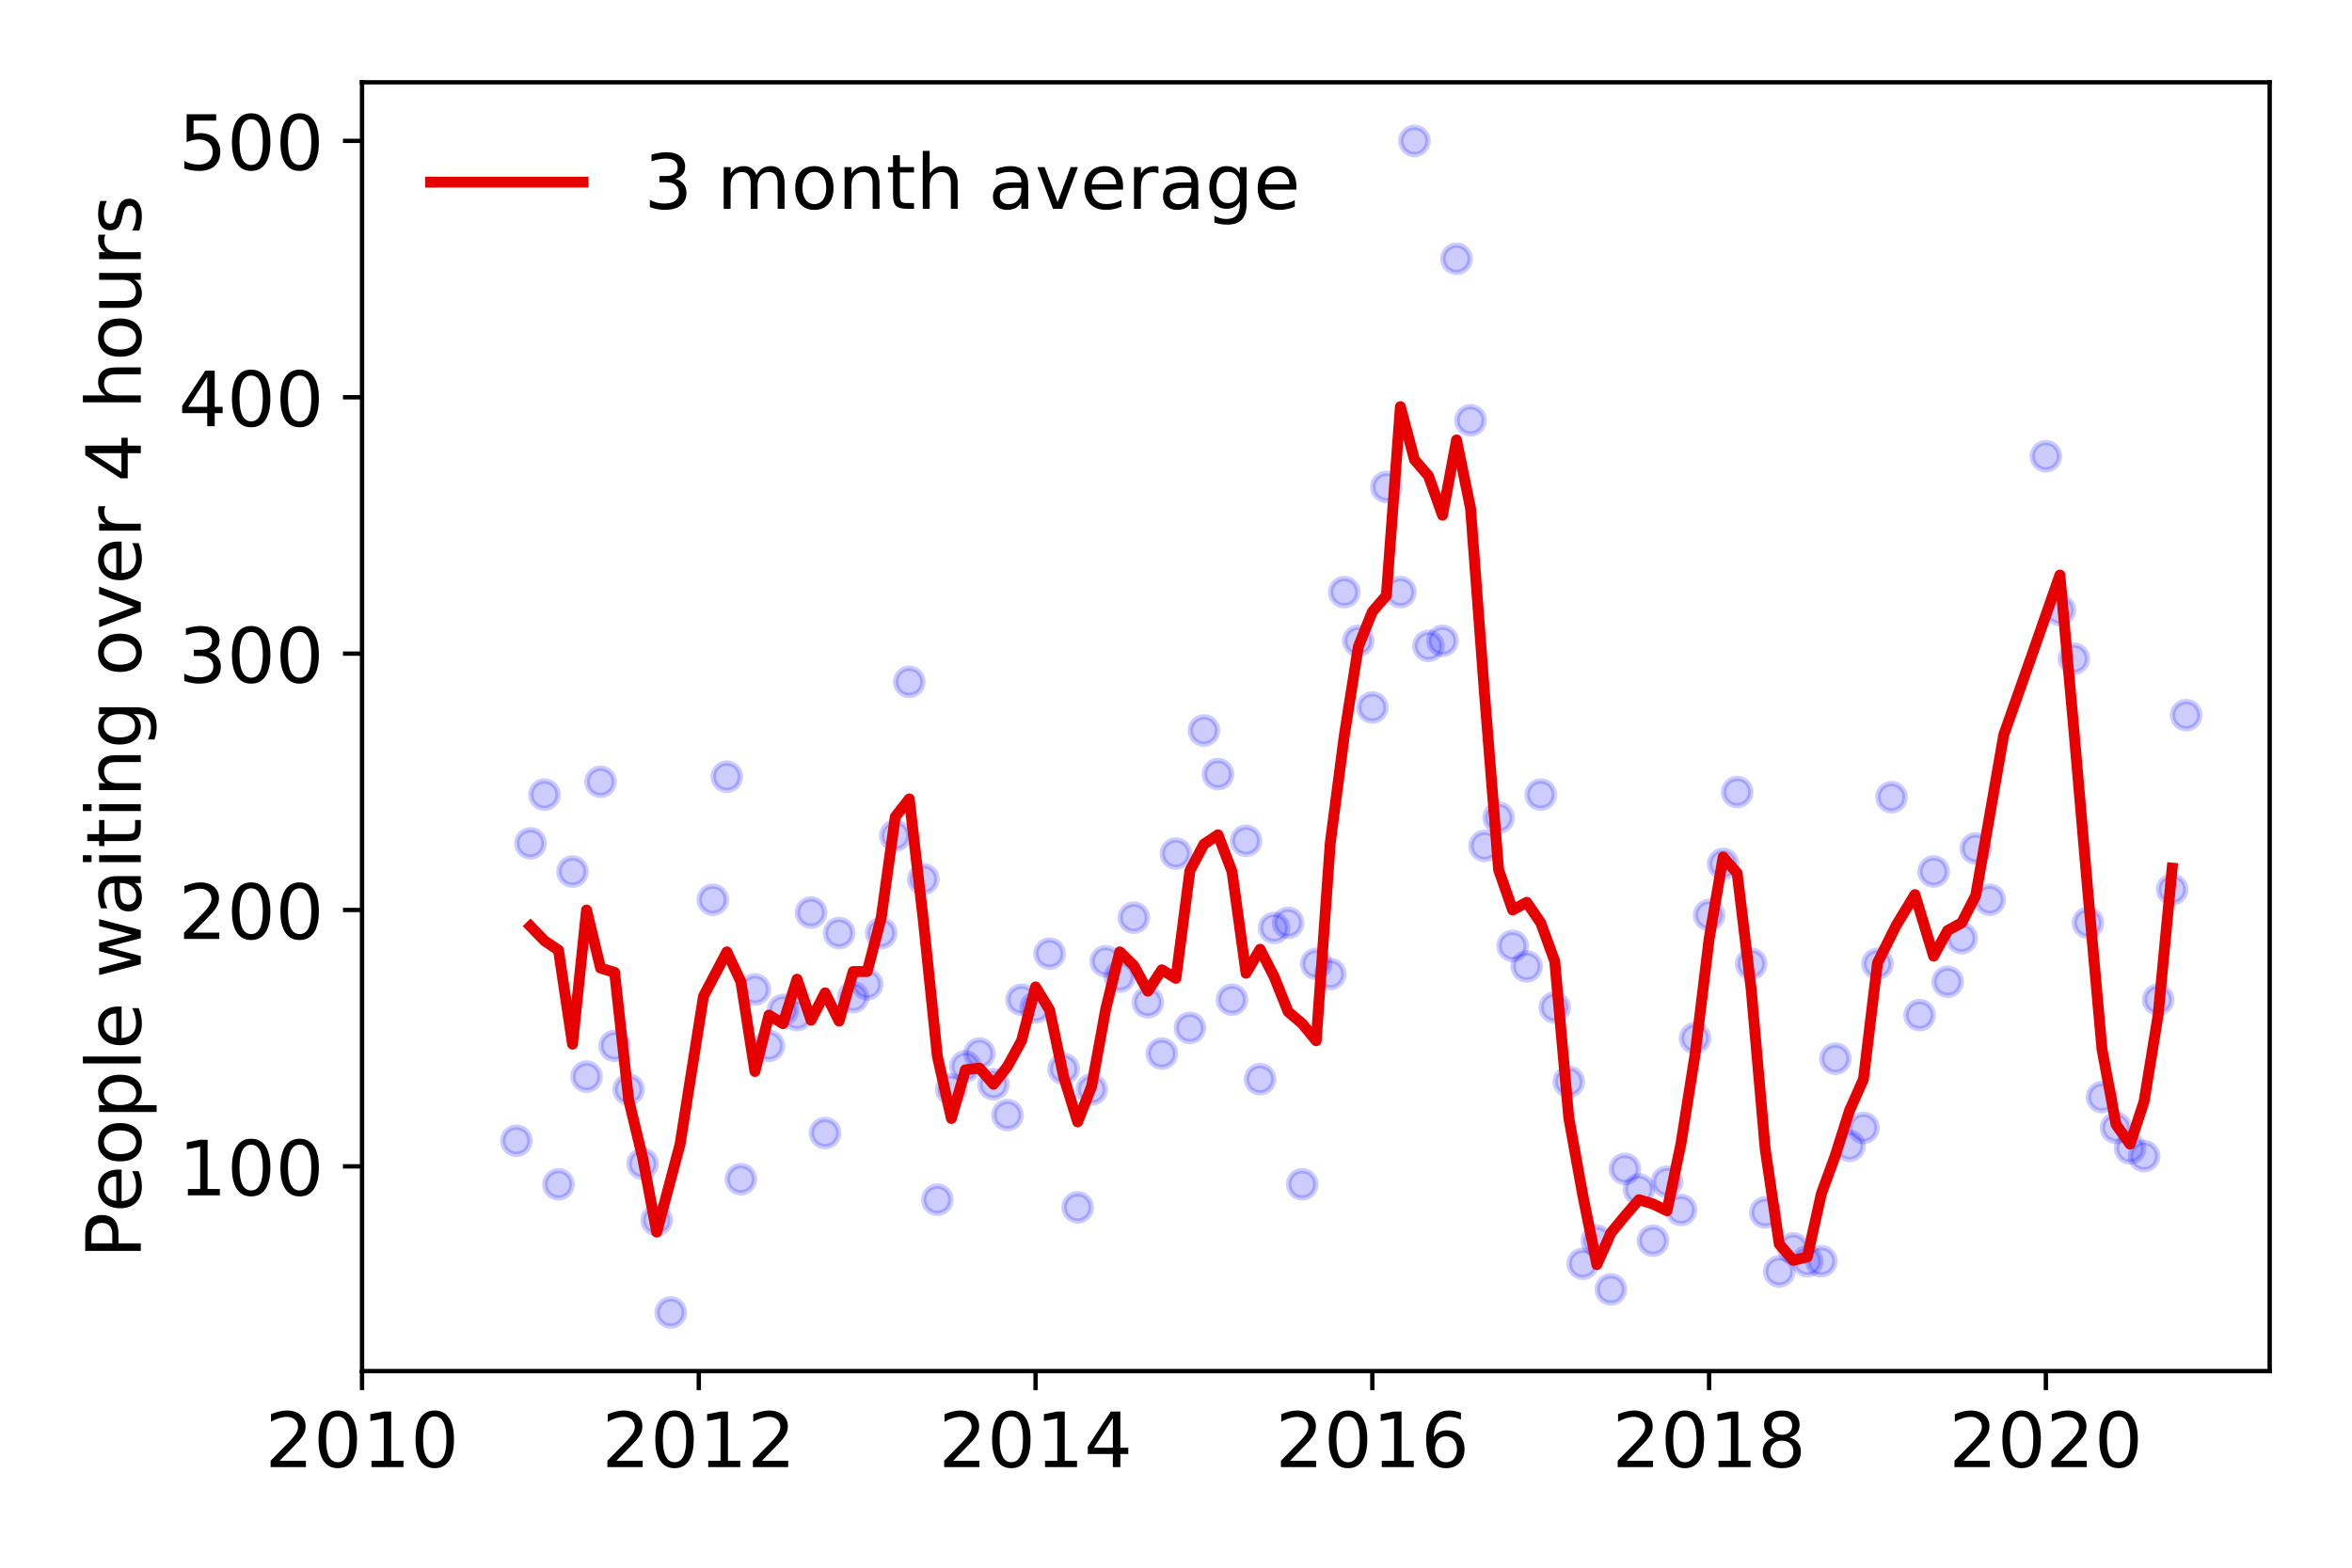 <?xml version="1.0" encoding="utf-8" standalone="no"?>
<!DOCTYPE svg PUBLIC "-//W3C//DTD SVG 1.1//EN"
  "http://www.w3.org/Graphics/SVG/1.1/DTD/svg11.dtd">
<!-- Created with matplotlib (https://matplotlib.org/) -->
<svg height="288pt" version="1.1" viewBox="0 0 432 288" width="432pt" xmlns="http://www.w3.org/2000/svg" xmlns:xlink="http://www.w3.org/1999/xlink">
 <defs>
  <style type="text/css">
*{stroke-linecap:butt;stroke-linejoin:round;}
  </style>
 </defs>
 <g id="figure_1">
  <g id="patch_1">
   <path d="M 0 288 
L 432 288 
L 432 0 
L 0 0 
z
" style="fill:#ffffff;"/>
  </g>
  <g id="axes_1">
   <g id="patch_2">
    <path d="M 66.495 251.88 
L 416.88 251.88 
L 416.88 15.12 
L 66.495 15.12 
z
" style="fill:#ffffff;"/>
   </g>
   <g id="matplotlib.axis_1">
    <g id="xtick_1">
     <g id="line2d_1">
      <defs>
       <path d="M 0 0 
L 0 3.5 
" id="mdb77190914" style="stroke:#000000;stroke-width:0.8;"/>
      </defs>
      <g>
       <use style="stroke:#000000;stroke-width:0.8;" x="66.495" xlink:href="#mdb77190914" y="251.88"/>
      </g>
     </g>
     <g id="text_1">
      <!-- 2010 -->
      <defs>
       <path d="M 19.188 8.297 
L 53.609 8.297 
L 53.609 0 
L 7.328 0 
L 7.328 8.297 
Q 12.938 14.109 22.625 23.891 
Q 32.328 33.688 34.812 36.531 
Q 39.547 41.844 41.422 45.531 
Q 43.312 49.219 43.312 52.781 
Q 43.312 58.594 39.234 62.25 
Q 35.156 65.922 28.609 65.922 
Q 23.969 65.922 18.812 64.312 
Q 13.672 62.703 7.812 59.422 
L 7.812 69.391 
Q 13.766 71.781 18.938 73 
Q 24.125 74.219 28.422 74.219 
Q 39.75 74.219 46.484 68.547 
Q 53.219 62.891 53.219 53.422 
Q 53.219 48.922 51.531 44.891 
Q 49.859 40.875 45.406 35.406 
Q 44.188 33.984 37.641 27.219 
Q 31.109 20.453 19.188 8.297 
z
" id="DejaVuSans-50"/>
       <path d="M 31.781 66.406 
Q 24.172 66.406 20.328 58.906 
Q 16.5 51.422 16.5 36.375 
Q 16.5 21.391 20.328 13.891 
Q 24.172 6.391 31.781 6.391 
Q 39.453 6.391 43.281 13.891 
Q 47.125 21.391 47.125 36.375 
Q 47.125 51.422 43.281 58.906 
Q 39.453 66.406 31.781 66.406 
z
M 31.781 74.219 
Q 44.047 74.219 50.516 64.516 
Q 56.984 54.828 56.984 36.375 
Q 56.984 17.969 50.516 8.266 
Q 44.047 -1.422 31.781 -1.422 
Q 19.531 -1.422 13.062 8.266 
Q 6.594 17.969 6.594 36.375 
Q 6.594 54.828 13.062 64.516 
Q 19.531 74.219 31.781 74.219 
z
" id="DejaVuSans-48"/>
       <path d="M 12.406 8.297 
L 28.516 8.297 
L 28.516 63.922 
L 10.984 60.406 
L 10.984 69.391 
L 28.422 72.906 
L 38.281 72.906 
L 38.281 8.297 
L 54.391 8.297 
L 54.391 0 
L 12.406 0 
z
" id="DejaVuSans-49"/>
      </defs>
      <g transform="translate(48.68 269.518)scale(0.14 -0.14)">
       <use xlink:href="#DejaVuSans-50"/>
       <use x="63.623" xlink:href="#DejaVuSans-48"/>
       <use x="127.246" xlink:href="#DejaVuSans-49"/>
       <use x="190.869" xlink:href="#DejaVuSans-48"/>
      </g>
     </g>
    </g>
    <g id="xtick_2">
     <g id="line2d_2">
      <g>
       <use style="stroke:#000000;stroke-width:0.8;" x="128.35" xlink:href="#mdb77190914" y="251.88"/>
      </g>
     </g>
     <g id="text_2">
      <!-- 2012 -->
      <g transform="translate(110.535 269.518)scale(0.14 -0.14)">
       <use xlink:href="#DejaVuSans-50"/>
       <use x="63.623" xlink:href="#DejaVuSans-48"/>
       <use x="127.246" xlink:href="#DejaVuSans-49"/>
       <use x="190.869" xlink:href="#DejaVuSans-50"/>
      </g>
     </g>
    </g>
    <g id="xtick_3">
     <g id="line2d_3">
      <g>
       <use style="stroke:#000000;stroke-width:0.8;" x="190.206" xlink:href="#mdb77190914" y="251.88"/>
      </g>
     </g>
     <g id="text_3">
      <!-- 2014 -->
      <defs>
       <path d="M 37.797 64.312 
L 12.891 25.391 
L 37.797 25.391 
z
M 35.203 72.906 
L 47.609 72.906 
L 47.609 25.391 
L 58.016 25.391 
L 58.016 17.188 
L 47.609 17.188 
L 47.609 0 
L 37.797 0 
L 37.797 17.188 
L 4.891 17.188 
L 4.891 26.703 
z
" id="DejaVuSans-52"/>
      </defs>
      <g transform="translate(172.391 269.518)scale(0.14 -0.14)">
       <use xlink:href="#DejaVuSans-50"/>
       <use x="63.623" xlink:href="#DejaVuSans-48"/>
       <use x="127.246" xlink:href="#DejaVuSans-49"/>
       <use x="190.869" xlink:href="#DejaVuSans-52"/>
      </g>
     </g>
    </g>
    <g id="xtick_4">
     <g id="line2d_4">
      <g>
       <use style="stroke:#000000;stroke-width:0.8;" x="252.061" xlink:href="#mdb77190914" y="251.88"/>
      </g>
     </g>
     <g id="text_4">
      <!-- 2016 -->
      <defs>
       <path d="M 33.016 40.375 
Q 26.375 40.375 22.484 35.828 
Q 18.609 31.297 18.609 23.391 
Q 18.609 15.531 22.484 10.953 
Q 26.375 6.391 33.016 6.391 
Q 39.656 6.391 43.531 10.953 
Q 47.406 15.531 47.406 23.391 
Q 47.406 31.297 43.531 35.828 
Q 39.656 40.375 33.016 40.375 
z
M 52.594 71.297 
L 52.594 62.312 
Q 48.875 64.062 45.094 64.984 
Q 41.312 65.922 37.594 65.922 
Q 27.828 65.922 22.672 59.328 
Q 17.531 52.734 16.797 39.406 
Q 19.672 43.656 24.016 45.922 
Q 28.375 48.188 33.594 48.188 
Q 44.578 48.188 50.953 41.516 
Q 57.328 34.859 57.328 23.391 
Q 57.328 12.156 50.688 5.359 
Q 44.047 -1.422 33.016 -1.422 
Q 20.359 -1.422 13.672 8.266 
Q 6.984 17.969 6.984 36.375 
Q 6.984 53.656 15.188 63.938 
Q 23.391 74.219 37.203 74.219 
Q 40.922 74.219 44.703 73.484 
Q 48.484 72.75 52.594 71.297 
z
" id="DejaVuSans-54"/>
      </defs>
      <g transform="translate(234.246 269.518)scale(0.14 -0.14)">
       <use xlink:href="#DejaVuSans-50"/>
       <use x="63.623" xlink:href="#DejaVuSans-48"/>
       <use x="127.246" xlink:href="#DejaVuSans-49"/>
       <use x="190.869" xlink:href="#DejaVuSans-54"/>
      </g>
     </g>
    </g>
    <g id="xtick_5">
     <g id="line2d_5">
      <g>
       <use style="stroke:#000000;stroke-width:0.8;" x="313.917" xlink:href="#mdb77190914" y="251.88"/>
      </g>
     </g>
     <g id="text_5">
      <!-- 2018 -->
      <defs>
       <path d="M 31.781 34.625 
Q 24.75 34.625 20.719 30.859 
Q 16.703 27.094 16.703 20.516 
Q 16.703 13.922 20.719 10.156 
Q 24.75 6.391 31.781 6.391 
Q 38.812 6.391 42.859 10.172 
Q 46.922 13.969 46.922 20.516 
Q 46.922 27.094 42.891 30.859 
Q 38.875 34.625 31.781 34.625 
z
M 21.922 38.812 
Q 15.578 40.375 12.031 44.719 
Q 8.5 49.078 8.5 55.328 
Q 8.5 64.062 14.719 69.141 
Q 20.953 74.219 31.781 74.219 
Q 42.672 74.219 48.875 69.141 
Q 55.078 64.062 55.078 55.328 
Q 55.078 49.078 51.531 44.719 
Q 48 40.375 41.703 38.812 
Q 48.828 37.156 52.797 32.312 
Q 56.781 27.484 56.781 20.516 
Q 56.781 9.906 50.312 4.234 
Q 43.844 -1.422 31.781 -1.422 
Q 19.734 -1.422 13.25 4.234 
Q 6.781 9.906 6.781 20.516 
Q 6.781 27.484 10.781 32.312 
Q 14.797 37.156 21.922 38.812 
z
M 18.312 54.391 
Q 18.312 48.734 21.844 45.562 
Q 25.391 42.391 31.781 42.391 
Q 38.141 42.391 41.719 45.562 
Q 45.312 48.734 45.312 54.391 
Q 45.312 60.062 41.719 63.234 
Q 38.141 66.406 31.781 66.406 
Q 25.391 66.406 21.844 63.234 
Q 18.312 60.062 18.312 54.391 
z
" id="DejaVuSans-56"/>
      </defs>
      <g transform="translate(296.102 269.518)scale(0.14 -0.14)">
       <use xlink:href="#DejaVuSans-50"/>
       <use x="63.623" xlink:href="#DejaVuSans-48"/>
       <use x="127.246" xlink:href="#DejaVuSans-49"/>
       <use x="190.869" xlink:href="#DejaVuSans-56"/>
      </g>
     </g>
    </g>
    <g id="xtick_6">
     <g id="line2d_6">
      <g>
       <use style="stroke:#000000;stroke-width:0.8;" x="375.772" xlink:href="#mdb77190914" y="251.88"/>
      </g>
     </g>
     <g id="text_6">
      <!-- 2020 -->
      <g transform="translate(357.957 269.518)scale(0.14 -0.14)">
       <use xlink:href="#DejaVuSans-50"/>
       <use x="63.623" xlink:href="#DejaVuSans-48"/>
       <use x="127.246" xlink:href="#DejaVuSans-50"/>
       <use x="190.869" xlink:href="#DejaVuSans-48"/>
      </g>
     </g>
    </g>
   </g>
   <g id="matplotlib.axis_2">
    <g id="ytick_1">
     <g id="line2d_7">
      <defs>
       <path d="M 0 0 
L -3.5 0 
" id="mddff7b2f3d" style="stroke:#000000;stroke-width:0.8;"/>
      </defs>
      <g>
       <use style="stroke:#000000;stroke-width:0.8;" x="66.495" xlink:href="#mddff7b2f3d" y="214.273"/>
      </g>
     </g>
     <g id="text_7">
      <!-- 100 -->
      <g transform="translate(32.773 219.591)scale(0.14 -0.14)">
       <use xlink:href="#DejaVuSans-49"/>
       <use x="63.623" xlink:href="#DejaVuSans-48"/>
       <use x="127.246" xlink:href="#DejaVuSans-48"/>
      </g>
     </g>
    </g>
    <g id="ytick_2">
     <g id="line2d_8">
      <g>
       <use style="stroke:#000000;stroke-width:0.8;" x="66.495" xlink:href="#mddff7b2f3d" y="167.175"/>
      </g>
     </g>
     <g id="text_8">
      <!-- 200 -->
      <g transform="translate(32.773 172.494)scale(0.14 -0.14)">
       <use xlink:href="#DejaVuSans-50"/>
       <use x="63.623" xlink:href="#DejaVuSans-48"/>
       <use x="127.246" xlink:href="#DejaVuSans-48"/>
      </g>
     </g>
    </g>
    <g id="ytick_3">
     <g id="line2d_9">
      <g>
       <use style="stroke:#000000;stroke-width:0.8;" x="66.495" xlink:href="#mddff7b2f3d" y="120.077"/>
      </g>
     </g>
     <g id="text_9">
      <!-- 300 -->
      <defs>
       <path d="M 40.578 39.312 
Q 47.656 37.797 51.625 33 
Q 55.609 28.219 55.609 21.188 
Q 55.609 10.406 48.188 4.484 
Q 40.766 -1.422 27.094 -1.422 
Q 22.516 -1.422 17.656 -0.516 
Q 12.797 0.391 7.625 2.203 
L 7.625 11.719 
Q 11.719 9.328 16.594 8.109 
Q 21.484 6.891 26.812 6.891 
Q 36.078 6.891 40.938 10.547 
Q 45.797 14.203 45.797 21.188 
Q 45.797 27.641 41.281 31.266 
Q 36.766 34.906 28.719 34.906 
L 20.219 34.906 
L 20.219 43.016 
L 29.109 43.016 
Q 36.375 43.016 40.234 45.922 
Q 44.094 48.828 44.094 54.297 
Q 44.094 59.906 40.109 62.906 
Q 36.141 65.922 28.719 65.922 
Q 24.656 65.922 20.016 65.031 
Q 15.375 64.156 9.812 62.312 
L 9.812 71.094 
Q 15.438 72.656 20.344 73.438 
Q 25.25 74.219 29.594 74.219 
Q 40.828 74.219 47.359 69.109 
Q 53.906 64.016 53.906 55.328 
Q 53.906 49.266 50.438 45.094 
Q 46.969 40.922 40.578 39.312 
z
" id="DejaVuSans-51"/>
      </defs>
      <g transform="translate(32.773 125.396)scale(0.14 -0.14)">
       <use xlink:href="#DejaVuSans-51"/>
       <use x="63.623" xlink:href="#DejaVuSans-48"/>
       <use x="127.246" xlink:href="#DejaVuSans-48"/>
      </g>
     </g>
    </g>
    <g id="ytick_4">
     <g id="line2d_10">
      <g>
       <use style="stroke:#000000;stroke-width:0.8;" x="66.495" xlink:href="#mddff7b2f3d" y="72.979"/>
      </g>
     </g>
     <g id="text_10">
      <!-- 400 -->
      <g transform="translate(32.773 78.298)scale(0.14 -0.14)">
       <use xlink:href="#DejaVuSans-52"/>
       <use x="63.623" xlink:href="#DejaVuSans-48"/>
       <use x="127.246" xlink:href="#DejaVuSans-48"/>
      </g>
     </g>
    </g>
    <g id="ytick_5">
     <g id="line2d_11">
      <g>
       <use style="stroke:#000000;stroke-width:0.8;" x="66.495" xlink:href="#mddff7b2f3d" y="25.882"/>
      </g>
     </g>
     <g id="text_11">
      <!-- 500 -->
      <defs>
       <path d="M 10.797 72.906 
L 49.516 72.906 
L 49.516 64.594 
L 19.828 64.594 
L 19.828 46.734 
Q 21.969 47.469 24.109 47.828 
Q 26.266 48.188 28.422 48.188 
Q 40.625 48.188 47.75 41.5 
Q 54.891 34.812 54.891 23.391 
Q 54.891 11.625 47.562 5.094 
Q 40.234 -1.422 26.906 -1.422 
Q 22.312 -1.422 17.547 -0.641 
Q 12.797 0.141 7.719 1.703 
L 7.719 11.625 
Q 12.109 9.234 16.797 8.062 
Q 21.484 6.891 26.703 6.891 
Q 35.156 6.891 40.078 11.328 
Q 45.016 15.766 45.016 23.391 
Q 45.016 31 40.078 35.438 
Q 35.156 39.891 26.703 39.891 
Q 22.75 39.891 18.812 39.016 
Q 14.891 38.141 10.797 36.281 
z
" id="DejaVuSans-53"/>
      </defs>
      <g transform="translate(32.773 31.201)scale(0.14 -0.14)">
       <use xlink:href="#DejaVuSans-53"/>
       <use x="63.623" xlink:href="#DejaVuSans-48"/>
       <use x="127.246" xlink:href="#DejaVuSans-48"/>
      </g>
     </g>
    </g>
    <g id="text_12">
     <!-- People waiting over 4 hours -->
     <defs>
      <path d="M 19.672 64.797 
L 19.672 37.406 
L 32.078 37.406 
Q 38.969 37.406 42.719 40.969 
Q 46.484 44.531 46.484 51.125 
Q 46.484 57.672 42.719 61.234 
Q 38.969 64.797 32.078 64.797 
z
M 9.812 72.906 
L 32.078 72.906 
Q 44.344 72.906 50.609 67.359 
Q 56.891 61.812 56.891 51.125 
Q 56.891 40.328 50.609 34.812 
Q 44.344 29.297 32.078 29.297 
L 19.672 29.297 
L 19.672 0 
L 9.812 0 
z
" id="DejaVuSans-80"/>
      <path d="M 56.203 29.594 
L 56.203 25.203 
L 14.891 25.203 
Q 15.484 15.922 20.484 11.062 
Q 25.484 6.203 34.422 6.203 
Q 39.594 6.203 44.453 7.469 
Q 49.312 8.734 54.109 11.281 
L 54.109 2.781 
Q 49.266 0.734 44.188 -0.344 
Q 39.109 -1.422 33.891 -1.422 
Q 20.797 -1.422 13.156 6.188 
Q 5.516 13.812 5.516 26.812 
Q 5.516 40.234 12.766 48.109 
Q 20.016 56 32.328 56 
Q 43.359 56 49.781 48.891 
Q 56.203 41.797 56.203 29.594 
z
M 47.219 32.234 
Q 47.125 39.594 43.094 43.984 
Q 39.062 48.391 32.422 48.391 
Q 24.906 48.391 20.391 44.141 
Q 15.875 39.891 15.188 32.172 
z
" id="DejaVuSans-101"/>
      <path d="M 30.609 48.391 
Q 23.391 48.391 19.188 42.75 
Q 14.984 37.109 14.984 27.297 
Q 14.984 17.484 19.156 11.844 
Q 23.344 6.203 30.609 6.203 
Q 37.797 6.203 41.984 11.859 
Q 46.188 17.531 46.188 27.297 
Q 46.188 37.016 41.984 42.703 
Q 37.797 48.391 30.609 48.391 
z
M 30.609 56 
Q 42.328 56 49.016 48.375 
Q 55.719 40.766 55.719 27.297 
Q 55.719 13.875 49.016 6.219 
Q 42.328 -1.422 30.609 -1.422 
Q 18.844 -1.422 12.172 6.219 
Q 5.516 13.875 5.516 27.297 
Q 5.516 40.766 12.172 48.375 
Q 18.844 56 30.609 56 
z
" id="DejaVuSans-111"/>
      <path d="M 18.109 8.203 
L 18.109 -20.797 
L 9.078 -20.797 
L 9.078 54.688 
L 18.109 54.688 
L 18.109 46.391 
Q 20.953 51.266 25.266 53.625 
Q 29.594 56 35.594 56 
Q 45.562 56 51.781 48.094 
Q 58.016 40.188 58.016 27.297 
Q 58.016 14.406 51.781 6.484 
Q 45.562 -1.422 35.594 -1.422 
Q 29.594 -1.422 25.266 0.953 
Q 20.953 3.328 18.109 8.203 
z
M 48.688 27.297 
Q 48.688 37.203 44.609 42.844 
Q 40.531 48.484 33.406 48.484 
Q 26.266 48.484 22.188 42.844 
Q 18.109 37.203 18.109 27.297 
Q 18.109 17.391 22.188 11.75 
Q 26.266 6.109 33.406 6.109 
Q 40.531 6.109 44.609 11.75 
Q 48.688 17.391 48.688 27.297 
z
" id="DejaVuSans-112"/>
      <path d="M 9.422 75.984 
L 18.406 75.984 
L 18.406 0 
L 9.422 0 
z
" id="DejaVuSans-108"/>
      <path id="DejaVuSans-32"/>
      <path d="M 4.203 54.688 
L 13.188 54.688 
L 24.422 12.016 
L 35.594 54.688 
L 46.188 54.688 
L 57.422 12.016 
L 68.609 54.688 
L 77.594 54.688 
L 63.281 0 
L 52.688 0 
L 40.922 44.828 
L 29.109 0 
L 18.5 0 
z
" id="DejaVuSans-119"/>
      <path d="M 34.281 27.484 
Q 23.391 27.484 19.188 25 
Q 14.984 22.516 14.984 16.5 
Q 14.984 11.719 18.141 8.906 
Q 21.297 6.109 26.703 6.109 
Q 34.188 6.109 38.703 11.406 
Q 43.219 16.703 43.219 25.484 
L 43.219 27.484 
z
M 52.203 31.203 
L 52.203 0 
L 43.219 0 
L 43.219 8.297 
Q 40.141 3.328 35.547 0.953 
Q 30.953 -1.422 24.312 -1.422 
Q 15.922 -1.422 10.953 3.297 
Q 6 8.016 6 15.922 
Q 6 25.141 12.172 29.828 
Q 18.359 34.516 30.609 34.516 
L 43.219 34.516 
L 43.219 35.406 
Q 43.219 41.609 39.141 45 
Q 35.062 48.391 27.688 48.391 
Q 23 48.391 18.547 47.266 
Q 14.109 46.141 10.016 43.891 
L 10.016 52.203 
Q 14.938 54.109 19.578 55.047 
Q 24.219 56 28.609 56 
Q 40.484 56 46.344 49.844 
Q 52.203 43.703 52.203 31.203 
z
" id="DejaVuSans-97"/>
      <path d="M 9.422 54.688 
L 18.406 54.688 
L 18.406 0 
L 9.422 0 
z
M 9.422 75.984 
L 18.406 75.984 
L 18.406 64.594 
L 9.422 64.594 
z
" id="DejaVuSans-105"/>
      <path d="M 18.312 70.219 
L 18.312 54.688 
L 36.812 54.688 
L 36.812 47.703 
L 18.312 47.703 
L 18.312 18.016 
Q 18.312 11.328 20.141 9.422 
Q 21.969 7.516 27.594 7.516 
L 36.812 7.516 
L 36.812 0 
L 27.594 0 
Q 17.188 0 13.234 3.875 
Q 9.281 7.766 9.281 18.016 
L 9.281 47.703 
L 2.688 47.703 
L 2.688 54.688 
L 9.281 54.688 
L 9.281 70.219 
z
" id="DejaVuSans-116"/>
      <path d="M 54.891 33.016 
L 54.891 0 
L 45.906 0 
L 45.906 32.719 
Q 45.906 40.484 42.875 44.328 
Q 39.844 48.188 33.797 48.188 
Q 26.516 48.188 22.312 43.547 
Q 18.109 38.922 18.109 30.906 
L 18.109 0 
L 9.078 0 
L 9.078 54.688 
L 18.109 54.688 
L 18.109 46.188 
Q 21.344 51.125 25.703 53.562 
Q 30.078 56 35.797 56 
Q 45.219 56 50.047 50.172 
Q 54.891 44.344 54.891 33.016 
z
" id="DejaVuSans-110"/>
      <path d="M 45.406 27.984 
Q 45.406 37.75 41.375 43.109 
Q 37.359 48.484 30.078 48.484 
Q 22.859 48.484 18.828 43.109 
Q 14.797 37.75 14.797 27.984 
Q 14.797 18.266 18.828 12.891 
Q 22.859 7.516 30.078 7.516 
Q 37.359 7.516 41.375 12.891 
Q 45.406 18.266 45.406 27.984 
z
M 54.391 6.781 
Q 54.391 -7.172 48.188 -13.984 
Q 42 -20.797 29.203 -20.797 
Q 24.469 -20.797 20.266 -20.094 
Q 16.062 -19.391 12.109 -17.922 
L 12.109 -9.188 
Q 16.062 -11.328 19.922 -12.344 
Q 23.781 -13.375 27.781 -13.375 
Q 36.625 -13.375 41.016 -8.766 
Q 45.406 -4.156 45.406 5.172 
L 45.406 9.625 
Q 42.625 4.781 38.281 2.391 
Q 33.938 0 27.875 0 
Q 17.828 0 11.672 7.656 
Q 5.516 15.328 5.516 27.984 
Q 5.516 40.672 11.672 48.328 
Q 17.828 56 27.875 56 
Q 33.938 56 38.281 53.609 
Q 42.625 51.219 45.406 46.391 
L 45.406 54.688 
L 54.391 54.688 
z
" id="DejaVuSans-103"/>
      <path d="M 2.984 54.688 
L 12.5 54.688 
L 29.594 8.797 
L 46.688 54.688 
L 56.203 54.688 
L 35.688 0 
L 23.484 0 
z
" id="DejaVuSans-118"/>
      <path d="M 41.109 46.297 
Q 39.594 47.172 37.812 47.578 
Q 36.031 48 33.891 48 
Q 26.266 48 22.188 43.047 
Q 18.109 38.094 18.109 28.812 
L 18.109 0 
L 9.078 0 
L 9.078 54.688 
L 18.109 54.688 
L 18.109 46.188 
Q 20.953 51.172 25.484 53.578 
Q 30.031 56 36.531 56 
Q 37.453 56 38.578 55.875 
Q 39.703 55.766 41.062 55.516 
z
" id="DejaVuSans-114"/>
      <path d="M 54.891 33.016 
L 54.891 0 
L 45.906 0 
L 45.906 32.719 
Q 45.906 40.484 42.875 44.328 
Q 39.844 48.188 33.797 48.188 
Q 26.516 48.188 22.312 43.547 
Q 18.109 38.922 18.109 30.906 
L 18.109 0 
L 9.078 0 
L 9.078 75.984 
L 18.109 75.984 
L 18.109 46.188 
Q 21.344 51.125 25.703 53.562 
Q 30.078 56 35.797 56 
Q 45.219 56 50.047 50.172 
Q 54.891 44.344 54.891 33.016 
z
" id="DejaVuSans-104"/>
      <path d="M 8.5 21.578 
L 8.5 54.688 
L 17.484 54.688 
L 17.484 21.922 
Q 17.484 14.156 20.5 10.266 
Q 23.531 6.391 29.594 6.391 
Q 36.859 6.391 41.078 11.031 
Q 45.312 15.672 45.312 23.688 
L 45.312 54.688 
L 54.297 54.688 
L 54.297 0 
L 45.312 0 
L 45.312 8.406 
Q 42.047 3.422 37.719 1 
Q 33.406 -1.422 27.688 -1.422 
Q 18.266 -1.422 13.375 4.438 
Q 8.5 10.297 8.5 21.578 
z
M 31.109 56 
z
" id="DejaVuSans-117"/>
      <path d="M 44.281 53.078 
L 44.281 44.578 
Q 40.484 46.531 36.375 47.5 
Q 32.281 48.484 27.875 48.484 
Q 21.188 48.484 17.844 46.438 
Q 14.5 44.391 14.5 40.281 
Q 14.5 37.156 16.891 35.375 
Q 19.281 33.594 26.516 31.984 
L 29.594 31.297 
Q 39.156 29.25 43.188 25.516 
Q 47.219 21.781 47.219 15.094 
Q 47.219 7.469 41.188 3.016 
Q 35.156 -1.422 24.609 -1.422 
Q 20.219 -1.422 15.453 -0.562 
Q 10.688 0.297 5.422 2 
L 5.422 11.281 
Q 10.406 8.688 15.234 7.391 
Q 20.062 6.109 24.812 6.109 
Q 31.156 6.109 34.562 8.281 
Q 37.984 10.453 37.984 14.406 
Q 37.984 18.062 35.516 20.016 
Q 33.062 21.969 24.703 23.781 
L 21.578 24.516 
Q 13.234 26.266 9.516 29.906 
Q 5.812 33.547 5.812 39.891 
Q 5.812 47.609 11.281 51.797 
Q 16.75 56 26.812 56 
Q 31.781 56 36.172 55.266 
Q 40.578 54.547 44.281 53.078 
z
" id="DejaVuSans-115"/>
     </defs>
     <g transform="translate(25.861 231.175)rotate(-90)scale(0.14 -0.14)">
      <use xlink:href="#DejaVuSans-80"/>
      <use x="60.256" xlink:href="#DejaVuSans-101"/>
      <use x="121.779" xlink:href="#DejaVuSans-111"/>
      <use x="182.961" xlink:href="#DejaVuSans-112"/>
      <use x="246.438" xlink:href="#DejaVuSans-108"/>
      <use x="274.221" xlink:href="#DejaVuSans-101"/>
      <use x="335.744" xlink:href="#DejaVuSans-32"/>
      <use x="367.531" xlink:href="#DejaVuSans-119"/>
      <use x="449.318" xlink:href="#DejaVuSans-97"/>
      <use x="510.598" xlink:href="#DejaVuSans-105"/>
      <use x="538.381" xlink:href="#DejaVuSans-116"/>
      <use x="577.59" xlink:href="#DejaVuSans-105"/>
      <use x="605.373" xlink:href="#DejaVuSans-110"/>
      <use x="668.752" xlink:href="#DejaVuSans-103"/>
      <use x="732.229" xlink:href="#DejaVuSans-32"/>
      <use x="764.016" xlink:href="#DejaVuSans-111"/>
      <use x="825.197" xlink:href="#DejaVuSans-118"/>
      <use x="884.377" xlink:href="#DejaVuSans-101"/>
      <use x="945.9" xlink:href="#DejaVuSans-114"/>
      <use x="987.014" xlink:href="#DejaVuSans-32"/>
      <use x="1018.801" xlink:href="#DejaVuSans-52"/>
      <use x="1082.424" xlink:href="#DejaVuSans-32"/>
      <use x="1114.211" xlink:href="#DejaVuSans-104"/>
      <use x="1177.59" xlink:href="#DejaVuSans-111"/>
      <use x="1238.771" xlink:href="#DejaVuSans-117"/>
      <use x="1302.15" xlink:href="#DejaVuSans-114"/>
      <use x="1343.264" xlink:href="#DejaVuSans-115"/>
     </g>
    </g>
   </g>
   <g id="line2d_12">
    <defs>
     <path d="M 0 2.5 
C 0.663 2.5 1.299 2.237 1.768 1.768 
C 2.237 1.299 2.5 0.663 2.5 0 
C 2.5 -0.663 2.237 -1.299 1.768 -1.768 
C 1.299 -2.237 0.663 -2.5 0 -2.5 
C -0.663 -2.5 -1.299 -2.237 -1.768 -1.768 
C -2.237 -1.299 -2.5 -0.663 -2.5 0 
C -2.5 0.663 -2.237 1.299 -1.768 1.768 
C -1.299 2.237 -0.663 2.5 0 2.5 
z
" id="mf865c568a1" style="stroke:#0000ff;stroke-opacity:0.2;"/>
    </defs>
    <g clip-path="url(#pc5f8dff48a)">
     <use style="fill:#0000ff;fill-opacity:0.2;stroke:#0000ff;stroke-opacity:0.2;" x="401.545" xlink:href="#mf865c568a1" y="131.381"/>
     <use style="fill:#0000ff;fill-opacity:0.2;stroke:#0000ff;stroke-opacity:0.2;" x="398.968" xlink:href="#mf865c568a1" y="163.407"/>
     <use style="fill:#0000ff;fill-opacity:0.2;stroke:#0000ff;stroke-opacity:0.2;" x="396.39" xlink:href="#mf865c568a1" y="183.659"/>
     <use style="fill:#0000ff;fill-opacity:0.2;stroke:#0000ff;stroke-opacity:0.2;" x="393.813" xlink:href="#mf865c568a1" y="212.389"/>
     <use style="fill:#0000ff;fill-opacity:0.2;stroke:#0000ff;stroke-opacity:0.2;" x="391.236" xlink:href="#mf865c568a1" y="210.976"/>
     <use style="fill:#0000ff;fill-opacity:0.2;stroke:#0000ff;stroke-opacity:0.2;" x="388.658" xlink:href="#mf865c568a1" y="207.208"/>
     <use style="fill:#0000ff;fill-opacity:0.2;stroke:#0000ff;stroke-opacity:0.2;" x="386.081" xlink:href="#mf865c568a1" y="201.556"/>
     <use style="fill:#0000ff;fill-opacity:0.2;stroke:#0000ff;stroke-opacity:0.2;" x="383.504" xlink:href="#mf865c568a1" y="169.53"/>
     <use style="fill:#0000ff;fill-opacity:0.2;stroke:#0000ff;stroke-opacity:0.2;" x="380.927" xlink:href="#mf865c568a1" y="121.019"/>
     <use style="fill:#0000ff;fill-opacity:0.2;stroke:#0000ff;stroke-opacity:0.2;" x="378.349" xlink:href="#mf865c568a1" y="112.071"/>
     <use style="fill:#0000ff;fill-opacity:0.2;stroke:#0000ff;stroke-opacity:0.2;" x="375.772" xlink:href="#mf865c568a1" y="83.812"/>
     <use style="fill:#0000ff;fill-opacity:0.2;stroke:#0000ff;stroke-opacity:0.2;" x="365.463" xlink:href="#mf865c568a1" y="165.291"/>
     <use style="fill:#0000ff;fill-opacity:0.2;stroke:#0000ff;stroke-opacity:0.2;" x="362.885" xlink:href="#mf865c568a1" y="155.871"/>
     <use style="fill:#0000ff;fill-opacity:0.2;stroke:#0000ff;stroke-opacity:0.2;" x="360.308" xlink:href="#mf865c568a1" y="172.356"/>
     <use style="fill:#0000ff;fill-opacity:0.2;stroke:#0000ff;stroke-opacity:0.2;" x="357.731" xlink:href="#mf865c568a1" y="180.362"/>
     <use style="fill:#0000ff;fill-opacity:0.2;stroke:#0000ff;stroke-opacity:0.2;" x="355.153" xlink:href="#mf865c568a1" y="160.11"/>
     <use style="fill:#0000ff;fill-opacity:0.2;stroke:#0000ff;stroke-opacity:0.2;" x="352.576" xlink:href="#mf865c568a1" y="186.485"/>
     <use style="fill:#0000ff;fill-opacity:0.2;stroke:#0000ff;stroke-opacity:0.2;" x="347.422" xlink:href="#mf865c568a1" y="146.452"/>
     <use style="fill:#0000ff;fill-opacity:0.2;stroke:#0000ff;stroke-opacity:0.2;" x="344.844" xlink:href="#mf865c568a1" y="177.065"/>
     <use style="fill:#0000ff;fill-opacity:0.2;stroke:#0000ff;stroke-opacity:0.2;" x="342.267" xlink:href="#mf865c568a1" y="207.208"/>
     <use style="fill:#0000ff;fill-opacity:0.2;stroke:#0000ff;stroke-opacity:0.2;" x="339.69" xlink:href="#mf865c568a1" y="210.505"/>
     <use style="fill:#0000ff;fill-opacity:0.2;stroke:#0000ff;stroke-opacity:0.2;" x="337.112" xlink:href="#mf865c568a1" y="194.491"/>
     <use style="fill:#0000ff;fill-opacity:0.2;stroke:#0000ff;stroke-opacity:0.2;" x="334.535" xlink:href="#mf865c568a1" y="231.699"/>
     <use style="fill:#0000ff;fill-opacity:0.2;stroke:#0000ff;stroke-opacity:0.2;" x="331.958" xlink:href="#mf865c568a1" y="231.699"/>
     <use style="fill:#0000ff;fill-opacity:0.2;stroke:#0000ff;stroke-opacity:0.2;" x="329.38" xlink:href="#mf865c568a1" y="229.344"/>
     <use style="fill:#0000ff;fill-opacity:0.2;stroke:#0000ff;stroke-opacity:0.2;" x="326.803" xlink:href="#mf865c568a1" y="233.583"/>
     <use style="fill:#0000ff;fill-opacity:0.2;stroke:#0000ff;stroke-opacity:0.2;" x="324.226" xlink:href="#mf865c568a1" y="222.75"/>
     <use style="fill:#0000ff;fill-opacity:0.2;stroke:#0000ff;stroke-opacity:0.2;" x="321.648" xlink:href="#mf865c568a1" y="177.065"/>
     <use style="fill:#0000ff;fill-opacity:0.2;stroke:#0000ff;stroke-opacity:0.2;" x="319.071" xlink:href="#mf865c568a1" y="145.51"/>
     <use style="fill:#0000ff;fill-opacity:0.2;stroke:#0000ff;stroke-opacity:0.2;" x="316.494" xlink:href="#mf865c568a1" y="158.697"/>
     <use style="fill:#0000ff;fill-opacity:0.2;stroke:#0000ff;stroke-opacity:0.2;" x="313.917" xlink:href="#mf865c568a1" y="168.117"/>
     <use style="fill:#0000ff;fill-opacity:0.2;stroke:#0000ff;stroke-opacity:0.2;" x="311.339" xlink:href="#mf865c568a1" y="190.724"/>
     <use style="fill:#0000ff;fill-opacity:0.2;stroke:#0000ff;stroke-opacity:0.2;" x="308.762" xlink:href="#mf865c568a1" y="222.279"/>
     <use style="fill:#0000ff;fill-opacity:0.2;stroke:#0000ff;stroke-opacity:0.2;" x="306.185" xlink:href="#mf865c568a1" y="217.098"/>
     <use style="fill:#0000ff;fill-opacity:0.2;stroke:#0000ff;stroke-opacity:0.2;" x="303.607" xlink:href="#mf865c568a1" y="227.931"/>
     <use style="fill:#0000ff;fill-opacity:0.2;stroke:#0000ff;stroke-opacity:0.2;" x="301.03" xlink:href="#mf865c568a1" y="218.511"/>
     <use style="fill:#0000ff;fill-opacity:0.2;stroke:#0000ff;stroke-opacity:0.2;" x="298.453" xlink:href="#mf865c568a1" y="214.743"/>
     <use style="fill:#0000ff;fill-opacity:0.2;stroke:#0000ff;stroke-opacity:0.2;" x="295.875" xlink:href="#mf865c568a1" y="236.879"/>
     <use style="fill:#0000ff;fill-opacity:0.2;stroke:#0000ff;stroke-opacity:0.2;" x="293.298" xlink:href="#mf865c568a1" y="227.931"/>
     <use style="fill:#0000ff;fill-opacity:0.2;stroke:#0000ff;stroke-opacity:0.2;" x="290.721" xlink:href="#mf865c568a1" y="232.17"/>
     <use style="fill:#0000ff;fill-opacity:0.2;stroke:#0000ff;stroke-opacity:0.2;" x="288.143" xlink:href="#mf865c568a1" y="198.73"/>
     <use style="fill:#0000ff;fill-opacity:0.2;stroke:#0000ff;stroke-opacity:0.2;" x="285.566" xlink:href="#mf865c568a1" y="185.072"/>
     <use style="fill:#0000ff;fill-opacity:0.2;stroke:#0000ff;stroke-opacity:0.2;" x="282.989" xlink:href="#mf865c568a1" y="145.981"/>
     <use style="fill:#0000ff;fill-opacity:0.2;stroke:#0000ff;stroke-opacity:0.2;" x="280.412" xlink:href="#mf865c568a1" y="177.536"/>
     <use style="fill:#0000ff;fill-opacity:0.2;stroke:#0000ff;stroke-opacity:0.2;" x="277.834" xlink:href="#mf865c568a1" y="173.769"/>
     <use style="fill:#0000ff;fill-opacity:0.2;stroke:#0000ff;stroke-opacity:0.2;" x="275.257" xlink:href="#mf865c568a1" y="150.22"/>
     <use style="fill:#0000ff;fill-opacity:0.2;stroke:#0000ff;stroke-opacity:0.2;" x="272.68" xlink:href="#mf865c568a1" y="155.4"/>
     <use style="fill:#0000ff;fill-opacity:0.2;stroke:#0000ff;stroke-opacity:0.2;" x="270.102" xlink:href="#mf865c568a1" y="77.218"/>
     <use style="fill:#0000ff;fill-opacity:0.2;stroke:#0000ff;stroke-opacity:0.2;" x="267.525" xlink:href="#mf865c568a1" y="47.547"/>
     <use style="fill:#0000ff;fill-opacity:0.2;stroke:#0000ff;stroke-opacity:0.2;" x="264.948" xlink:href="#mf865c568a1" y="117.722"/>
     <use style="fill:#0000ff;fill-opacity:0.2;stroke:#0000ff;stroke-opacity:0.2;" x="262.37" xlink:href="#mf865c568a1" y="118.664"/>
     <use style="fill:#0000ff;fill-opacity:0.2;stroke:#0000ff;stroke-opacity:0.2;" x="259.793" xlink:href="#mf865c568a1" y="25.882"/>
     <use style="fill:#0000ff;fill-opacity:0.2;stroke:#0000ff;stroke-opacity:0.2;" x="257.216" xlink:href="#mf865c568a1" y="108.774"/>
     <use style="fill:#0000ff;fill-opacity:0.2;stroke:#0000ff;stroke-opacity:0.2;" x="254.638" xlink:href="#mf865c568a1" y="89.464"/>
     <use style="fill:#0000ff;fill-opacity:0.2;stroke:#0000ff;stroke-opacity:0.2;" x="252.061" xlink:href="#mf865c568a1" y="129.968"/>
     <use style="fill:#0000ff;fill-opacity:0.2;stroke:#0000ff;stroke-opacity:0.2;" x="249.484" xlink:href="#mf865c568a1" y="117.722"/>
     <use style="fill:#0000ff;fill-opacity:0.2;stroke:#0000ff;stroke-opacity:0.2;" x="246.907" xlink:href="#mf865c568a1" y="108.774"/>
     <use style="fill:#0000ff;fill-opacity:0.2;stroke:#0000ff;stroke-opacity:0.2;" x="244.329" xlink:href="#mf865c568a1" y="178.949"/>
     <use style="fill:#0000ff;fill-opacity:0.2;stroke:#0000ff;stroke-opacity:0.2;" x="241.752" xlink:href="#mf865c568a1" y="177.065"/>
     <use style="fill:#0000ff;fill-opacity:0.2;stroke:#0000ff;stroke-opacity:0.2;" x="239.175" xlink:href="#mf865c568a1" y="217.569"/>
     <use style="fill:#0000ff;fill-opacity:0.2;stroke:#0000ff;stroke-opacity:0.2;" x="236.597" xlink:href="#mf865c568a1" y="169.53"/>
     <use style="fill:#0000ff;fill-opacity:0.2;stroke:#0000ff;stroke-opacity:0.2;" x="234.02" xlink:href="#mf865c568a1" y="170.472"/>
     <use style="fill:#0000ff;fill-opacity:0.2;stroke:#0000ff;stroke-opacity:0.2;" x="231.443" xlink:href="#mf865c568a1" y="198.259"/>
     <use style="fill:#0000ff;fill-opacity:0.2;stroke:#0000ff;stroke-opacity:0.2;" x="228.865" xlink:href="#mf865c568a1" y="154.458"/>
     <use style="fill:#0000ff;fill-opacity:0.2;stroke:#0000ff;stroke-opacity:0.2;" x="226.288" xlink:href="#mf865c568a1" y="183.659"/>
     <use style="fill:#0000ff;fill-opacity:0.2;stroke:#0000ff;stroke-opacity:0.2;" x="223.711" xlink:href="#mf865c568a1" y="142.213"/>
     <use style="fill:#0000ff;fill-opacity:0.2;stroke:#0000ff;stroke-opacity:0.2;" x="221.133" xlink:href="#mf865c568a1" y="134.206"/>
     <use style="fill:#0000ff;fill-opacity:0.2;stroke:#0000ff;stroke-opacity:0.2;" x="218.556" xlink:href="#mf865c568a1" y="188.84"/>
     <use style="fill:#0000ff;fill-opacity:0.2;stroke:#0000ff;stroke-opacity:0.2;" x="215.979" xlink:href="#mf865c568a1" y="156.813"/>
     <use style="fill:#0000ff;fill-opacity:0.2;stroke:#0000ff;stroke-opacity:0.2;" x="213.402" xlink:href="#mf865c568a1" y="193.55"/>
     <use style="fill:#0000ff;fill-opacity:0.2;stroke:#0000ff;stroke-opacity:0.2;" x="210.824" xlink:href="#mf865c568a1" y="184.13"/>
     <use style="fill:#0000ff;fill-opacity:0.2;stroke:#0000ff;stroke-opacity:0.2;" x="208.247" xlink:href="#mf865c568a1" y="168.588"/>
     <use style="fill:#0000ff;fill-opacity:0.2;stroke:#0000ff;stroke-opacity:0.2;" x="205.67" xlink:href="#mf865c568a1" y="179.42"/>
     <use style="fill:#0000ff;fill-opacity:0.2;stroke:#0000ff;stroke-opacity:0.2;" x="203.092" xlink:href="#mf865c568a1" y="176.594"/>
     <use style="fill:#0000ff;fill-opacity:0.2;stroke:#0000ff;stroke-opacity:0.2;" x="200.515" xlink:href="#mf865c568a1" y="200.143"/>
     <use style="fill:#0000ff;fill-opacity:0.2;stroke:#0000ff;stroke-opacity:0.2;" x="197.938" xlink:href="#mf865c568a1" y="221.808"/>
     <use style="fill:#0000ff;fill-opacity:0.2;stroke:#0000ff;stroke-opacity:0.2;" x="195.36" xlink:href="#mf865c568a1" y="196.375"/>
     <use style="fill:#0000ff;fill-opacity:0.2;stroke:#0000ff;stroke-opacity:0.2;" x="192.783" xlink:href="#mf865c568a1" y="175.181"/>
     <use style="fill:#0000ff;fill-opacity:0.2;stroke:#0000ff;stroke-opacity:0.2;" x="190.206" xlink:href="#mf865c568a1" y="185.072"/>
     <use style="fill:#0000ff;fill-opacity:0.2;stroke:#0000ff;stroke-opacity:0.2;" x="187.628" xlink:href="#mf865c568a1" y="183.659"/>
     <use style="fill:#0000ff;fill-opacity:0.2;stroke:#0000ff;stroke-opacity:0.2;" x="185.051" xlink:href="#mf865c568a1" y="204.853"/>
     <use style="fill:#0000ff;fill-opacity:0.2;stroke:#0000ff;stroke-opacity:0.2;" x="182.474" xlink:href="#mf865c568a1" y="199.201"/>
     <use style="fill:#0000ff;fill-opacity:0.2;stroke:#0000ff;stroke-opacity:0.2;" x="179.897" xlink:href="#mf865c568a1" y="193.55"/>
     <use style="fill:#0000ff;fill-opacity:0.2;stroke:#0000ff;stroke-opacity:0.2;" x="177.319" xlink:href="#mf865c568a1" y="195.904"/>
     <use style="fill:#0000ff;fill-opacity:0.2;stroke:#0000ff;stroke-opacity:0.2;" x="174.742" xlink:href="#mf865c568a1" y="200.143"/>
     <use style="fill:#0000ff;fill-opacity:0.2;stroke:#0000ff;stroke-opacity:0.2;" x="172.165" xlink:href="#mf865c568a1" y="220.395"/>
     <use style="fill:#0000ff;fill-opacity:0.2;stroke:#0000ff;stroke-opacity:0.2;" x="169.587" xlink:href="#mf865c568a1" y="161.523"/>
     <use style="fill:#0000ff;fill-opacity:0.2;stroke:#0000ff;stroke-opacity:0.2;" x="167.01" xlink:href="#mf865c568a1" y="125.258"/>
     <use style="fill:#0000ff;fill-opacity:0.2;stroke:#0000ff;stroke-opacity:0.2;" x="164.433" xlink:href="#mf865c568a1" y="153.517"/>
     <use style="fill:#0000ff;fill-opacity:0.2;stroke:#0000ff;stroke-opacity:0.2;" x="161.855" xlink:href="#mf865c568a1" y="171.414"/>
     <use style="fill:#0000ff;fill-opacity:0.2;stroke:#0000ff;stroke-opacity:0.2;" x="159.278" xlink:href="#mf865c568a1" y="180.833"/>
     <use style="fill:#0000ff;fill-opacity:0.2;stroke:#0000ff;stroke-opacity:0.2;" x="156.701" xlink:href="#mf865c568a1" y="183.188"/>
     <use style="fill:#0000ff;fill-opacity:0.2;stroke:#0000ff;stroke-opacity:0.2;" x="154.123" xlink:href="#mf865c568a1" y="171.414"/>
     <use style="fill:#0000ff;fill-opacity:0.2;stroke:#0000ff;stroke-opacity:0.2;" x="151.546" xlink:href="#mf865c568a1" y="208.15"/>
     <use style="fill:#0000ff;fill-opacity:0.2;stroke:#0000ff;stroke-opacity:0.2;" x="148.969" xlink:href="#mf865c568a1" y="167.646"/>
     <use style="fill:#0000ff;fill-opacity:0.2;stroke:#0000ff;stroke-opacity:0.2;" x="146.392" xlink:href="#mf865c568a1" y="186.485"/>
     <use style="fill:#0000ff;fill-opacity:0.2;stroke:#0000ff;stroke-opacity:0.2;" x="143.814" xlink:href="#mf865c568a1" y="185.543"/>
     <use style="fill:#0000ff;fill-opacity:0.2;stroke:#0000ff;stroke-opacity:0.2;" x="141.237" xlink:href="#mf865c568a1" y="192.137"/>
     <use style="fill:#0000ff;fill-opacity:0.2;stroke:#0000ff;stroke-opacity:0.2;" x="138.66" xlink:href="#mf865c568a1" y="181.775"/>
     <use style="fill:#0000ff;fill-opacity:0.2;stroke:#0000ff;stroke-opacity:0.2;" x="136.082" xlink:href="#mf865c568a1" y="216.627"/>
     <use style="fill:#0000ff;fill-opacity:0.2;stroke:#0000ff;stroke-opacity:0.2;" x="133.505" xlink:href="#mf865c568a1" y="142.684"/>
     <use style="fill:#0000ff;fill-opacity:0.2;stroke:#0000ff;stroke-opacity:0.2;" x="130.928" xlink:href="#mf865c568a1" y="165.291"/>
     <use style="fill:#0000ff;fill-opacity:0.2;stroke:#0000ff;stroke-opacity:0.2;" x="123.196" xlink:href="#mf865c568a1" y="241.118"/>
     <use style="fill:#0000ff;fill-opacity:0.2;stroke:#0000ff;stroke-opacity:0.2;" x="120.618" xlink:href="#mf865c568a1" y="224.163"/>
     <use style="fill:#0000ff;fill-opacity:0.2;stroke:#0000ff;stroke-opacity:0.2;" x="118.041" xlink:href="#mf865c568a1" y="213.802"/>
     <use style="fill:#0000ff;fill-opacity:0.2;stroke:#0000ff;stroke-opacity:0.2;" x="115.464" xlink:href="#mf865c568a1" y="200.143"/>
     <use style="fill:#0000ff;fill-opacity:0.2;stroke:#0000ff;stroke-opacity:0.2;" x="112.887" xlink:href="#mf865c568a1" y="192.137"/>
     <use style="fill:#0000ff;fill-opacity:0.2;stroke:#0000ff;stroke-opacity:0.2;" x="110.309" xlink:href="#mf865c568a1" y="143.626"/>
     <use style="fill:#0000ff;fill-opacity:0.2;stroke:#0000ff;stroke-opacity:0.2;" x="107.732" xlink:href="#mf865c568a1" y="197.788"/>
     <use style="fill:#0000ff;fill-opacity:0.2;stroke:#0000ff;stroke-opacity:0.2;" x="105.155" xlink:href="#mf865c568a1" y="160.11"/>
     <use style="fill:#0000ff;fill-opacity:0.2;stroke:#0000ff;stroke-opacity:0.2;" x="102.577" xlink:href="#mf865c568a1" y="217.569"/>
     <use style="fill:#0000ff;fill-opacity:0.2;stroke:#0000ff;stroke-opacity:0.2;" x="100" xlink:href="#mf865c568a1" y="145.981"/>
     <use style="fill:#0000ff;fill-opacity:0.2;stroke:#0000ff;stroke-opacity:0.2;" x="97.423" xlink:href="#mf865c568a1" y="154.929"/>
     <use style="fill:#0000ff;fill-opacity:0.2;stroke:#0000ff;stroke-opacity:0.2;" x="94.845" xlink:href="#mf865c568a1" y="209.563"/>
    </g>
   </g>
   <g id="line2d_13">
    <path clip-path="url(#pc5f8dff48a)" d="M 398.968 159.482 
L 396.39 186.485 
L 393.813 202.341 
L 391.236 210.191 
L 388.658 206.58 
L 386.081 192.765 
L 383.504 164.035 
L 380.927 134.206 
L 378.349 105.634 
L 373.195 120.391 
L 368.04 134.991 
L 362.885 164.506 
L 360.308 169.53 
L 357.731 170.943 
L 355.153 175.652 
L 351.717 164.349 
L 348.281 170.001 
L 344.844 176.908 
L 342.267 198.259 
L 339.69 204.068 
L 337.112 212.232 
L 334.535 219.296 
L 331.958 230.914 
L 329.38 231.542 
L 326.803 228.559 
L 324.226 211.133 
L 321.648 181.775 
L 319.071 160.424 
L 316.494 157.441 
L 313.917 172.513 
L 311.339 193.707 
L 308.762 210.034 
L 306.185 222.436 
L 303.607 221.18 
L 301.03 220.395 
L 298.453 223.378 
L 295.875 226.518 
L 293.298 232.327 
L 290.721 219.61 
L 288.143 205.324 
L 285.566 176.594 
L 282.989 169.53 
L 280.412 165.762 
L 277.834 167.175 
L 275.257 159.796 
L 272.68 127.613 
L 270.102 93.388 
L 267.525 80.829 
L 264.948 94.644 
L 262.37 87.423 
L 259.793 84.44 
L 257.216 74.706 
L 254.638 109.402 
L 252.061 112.385 
L 249.484 118.821 
L 246.907 135.148 
L 244.329 154.929 
L 241.752 191.195 
L 239.175 188.055 
L 236.597 185.857 
L 234.02 179.42 
L 231.443 174.396 
L 228.865 178.792 
L 226.288 160.11 
L 223.711 153.36 
L 221.133 155.086 
L 218.556 159.953 
L 215.979 179.734 
L 213.402 178.164 
L 210.824 182.089 
L 208.247 177.379 
L 205.67 174.867 
L 203.092 185.386 
L 200.515 199.515 
L 197.938 206.109 
L 195.36 197.788 
L 192.783 185.543 
L 190.206 181.304 
L 187.628 191.195 
L 185.051 195.904 
L 182.474 199.201 
L 179.897 196.218 
L 177.319 196.532 
L 174.742 205.481 
L 172.165 194.021 
L 169.587 169.059 
L 167.01 146.766 
L 164.433 150.063 
L 161.855 168.588 
L 159.278 178.478 
L 156.701 178.478 
L 154.123 187.584 
L 151.546 182.403 
L 148.969 187.427 
L 146.392 179.891 
L 143.814 188.055 
L 141.237 186.485 
L 138.66 196.846 
L 136.082 180.362 
L 133.505 174.867 
L 129.209 183.031 
L 124.914 210.191 
L 120.618 226.361 
L 118.041 212.703 
L 115.464 202.027 
L 112.887 178.635 
L 110.309 177.85 
L 107.732 167.175 
L 105.155 191.823 
L 102.577 174.553 
L 100 172.827 
L 97.423 170.158 
" style="fill:none;stroke:#e60000;stroke-linecap:square;stroke-width:2;"/>
   </g>
   <g id="patch_3">
    <path d="M 66.495 251.88 
L 66.495 15.12 
" style="fill:none;stroke:#000000;stroke-linecap:square;stroke-linejoin:miter;stroke-width:0.8;"/>
   </g>
   <g id="patch_4">
    <path d="M 416.88 251.88 
L 416.88 15.12 
" style="fill:none;stroke:#000000;stroke-linecap:square;stroke-linejoin:miter;stroke-width:0.8;"/>
   </g>
   <g id="patch_5">
    <path d="M 66.495 251.88 
L 416.88 251.88 
" style="fill:none;stroke:#000000;stroke-linecap:square;stroke-linejoin:miter;stroke-width:0.8;"/>
   </g>
   <g id="patch_6">
    <path d="M 66.495 15.12 
L 416.88 15.12 
" style="fill:none;stroke:#000000;stroke-linecap:square;stroke-linejoin:miter;stroke-width:0.8;"/>
   </g>
   <g id="legend_1">
    <g id="line2d_14">
     <path d="M 79.095 33.458 
L 107.095 33.458 
" style="fill:none;stroke:#e60000;stroke-linecap:square;stroke-width:2;"/>
    </g>
    <g id="line2d_15"/>
    <g id="text_13">
     <!-- 3 month average -->
     <defs>
      <path d="M 52 44.188 
Q 55.375 50.25 60.062 53.125 
Q 64.75 56 71.094 56 
Q 79.641 56 84.281 50.016 
Q 88.922 44.047 88.922 33.016 
L 88.922 0 
L 79.891 0 
L 79.891 32.719 
Q 79.891 40.578 77.094 44.375 
Q 74.312 48.188 68.609 48.188 
Q 61.625 48.188 57.562 43.547 
Q 53.516 38.922 53.516 30.906 
L 53.516 0 
L 44.484 0 
L 44.484 32.719 
Q 44.484 40.625 41.703 44.406 
Q 38.922 48.188 33.109 48.188 
Q 26.219 48.188 22.156 43.531 
Q 18.109 38.875 18.109 30.906 
L 18.109 0 
L 9.078 0 
L 9.078 54.688 
L 18.109 54.688 
L 18.109 46.188 
Q 21.188 51.219 25.484 53.609 
Q 29.781 56 35.688 56 
Q 41.656 56 45.828 52.969 
Q 50 49.953 52 44.188 
z
" id="DejaVuSans-109"/>
     </defs>
     <g transform="translate(118.295 38.358)scale(0.14 -0.14)">
      <use xlink:href="#DejaVuSans-51"/>
      <use x="63.623" xlink:href="#DejaVuSans-32"/>
      <use x="95.41" xlink:href="#DejaVuSans-109"/>
      <use x="192.822" xlink:href="#DejaVuSans-111"/>
      <use x="254.004" xlink:href="#DejaVuSans-110"/>
      <use x="317.383" xlink:href="#DejaVuSans-116"/>
      <use x="356.592" xlink:href="#DejaVuSans-104"/>
      <use x="419.971" xlink:href="#DejaVuSans-32"/>
      <use x="451.758" xlink:href="#DejaVuSans-97"/>
      <use x="513.037" xlink:href="#DejaVuSans-118"/>
      <use x="572.217" xlink:href="#DejaVuSans-101"/>
      <use x="633.74" xlink:href="#DejaVuSans-114"/>
      <use x="674.854" xlink:href="#DejaVuSans-97"/>
      <use x="736.133" xlink:href="#DejaVuSans-103"/>
      <use x="799.609" xlink:href="#DejaVuSans-101"/>
     </g>
    </g>
   </g>
  </g>
 </g>
 <defs>
  <clipPath id="pc5f8dff48a">
   <rect height="236.76" width="350.385" x="66.495" y="15.12"/>
  </clipPath>
 </defs>
</svg>
